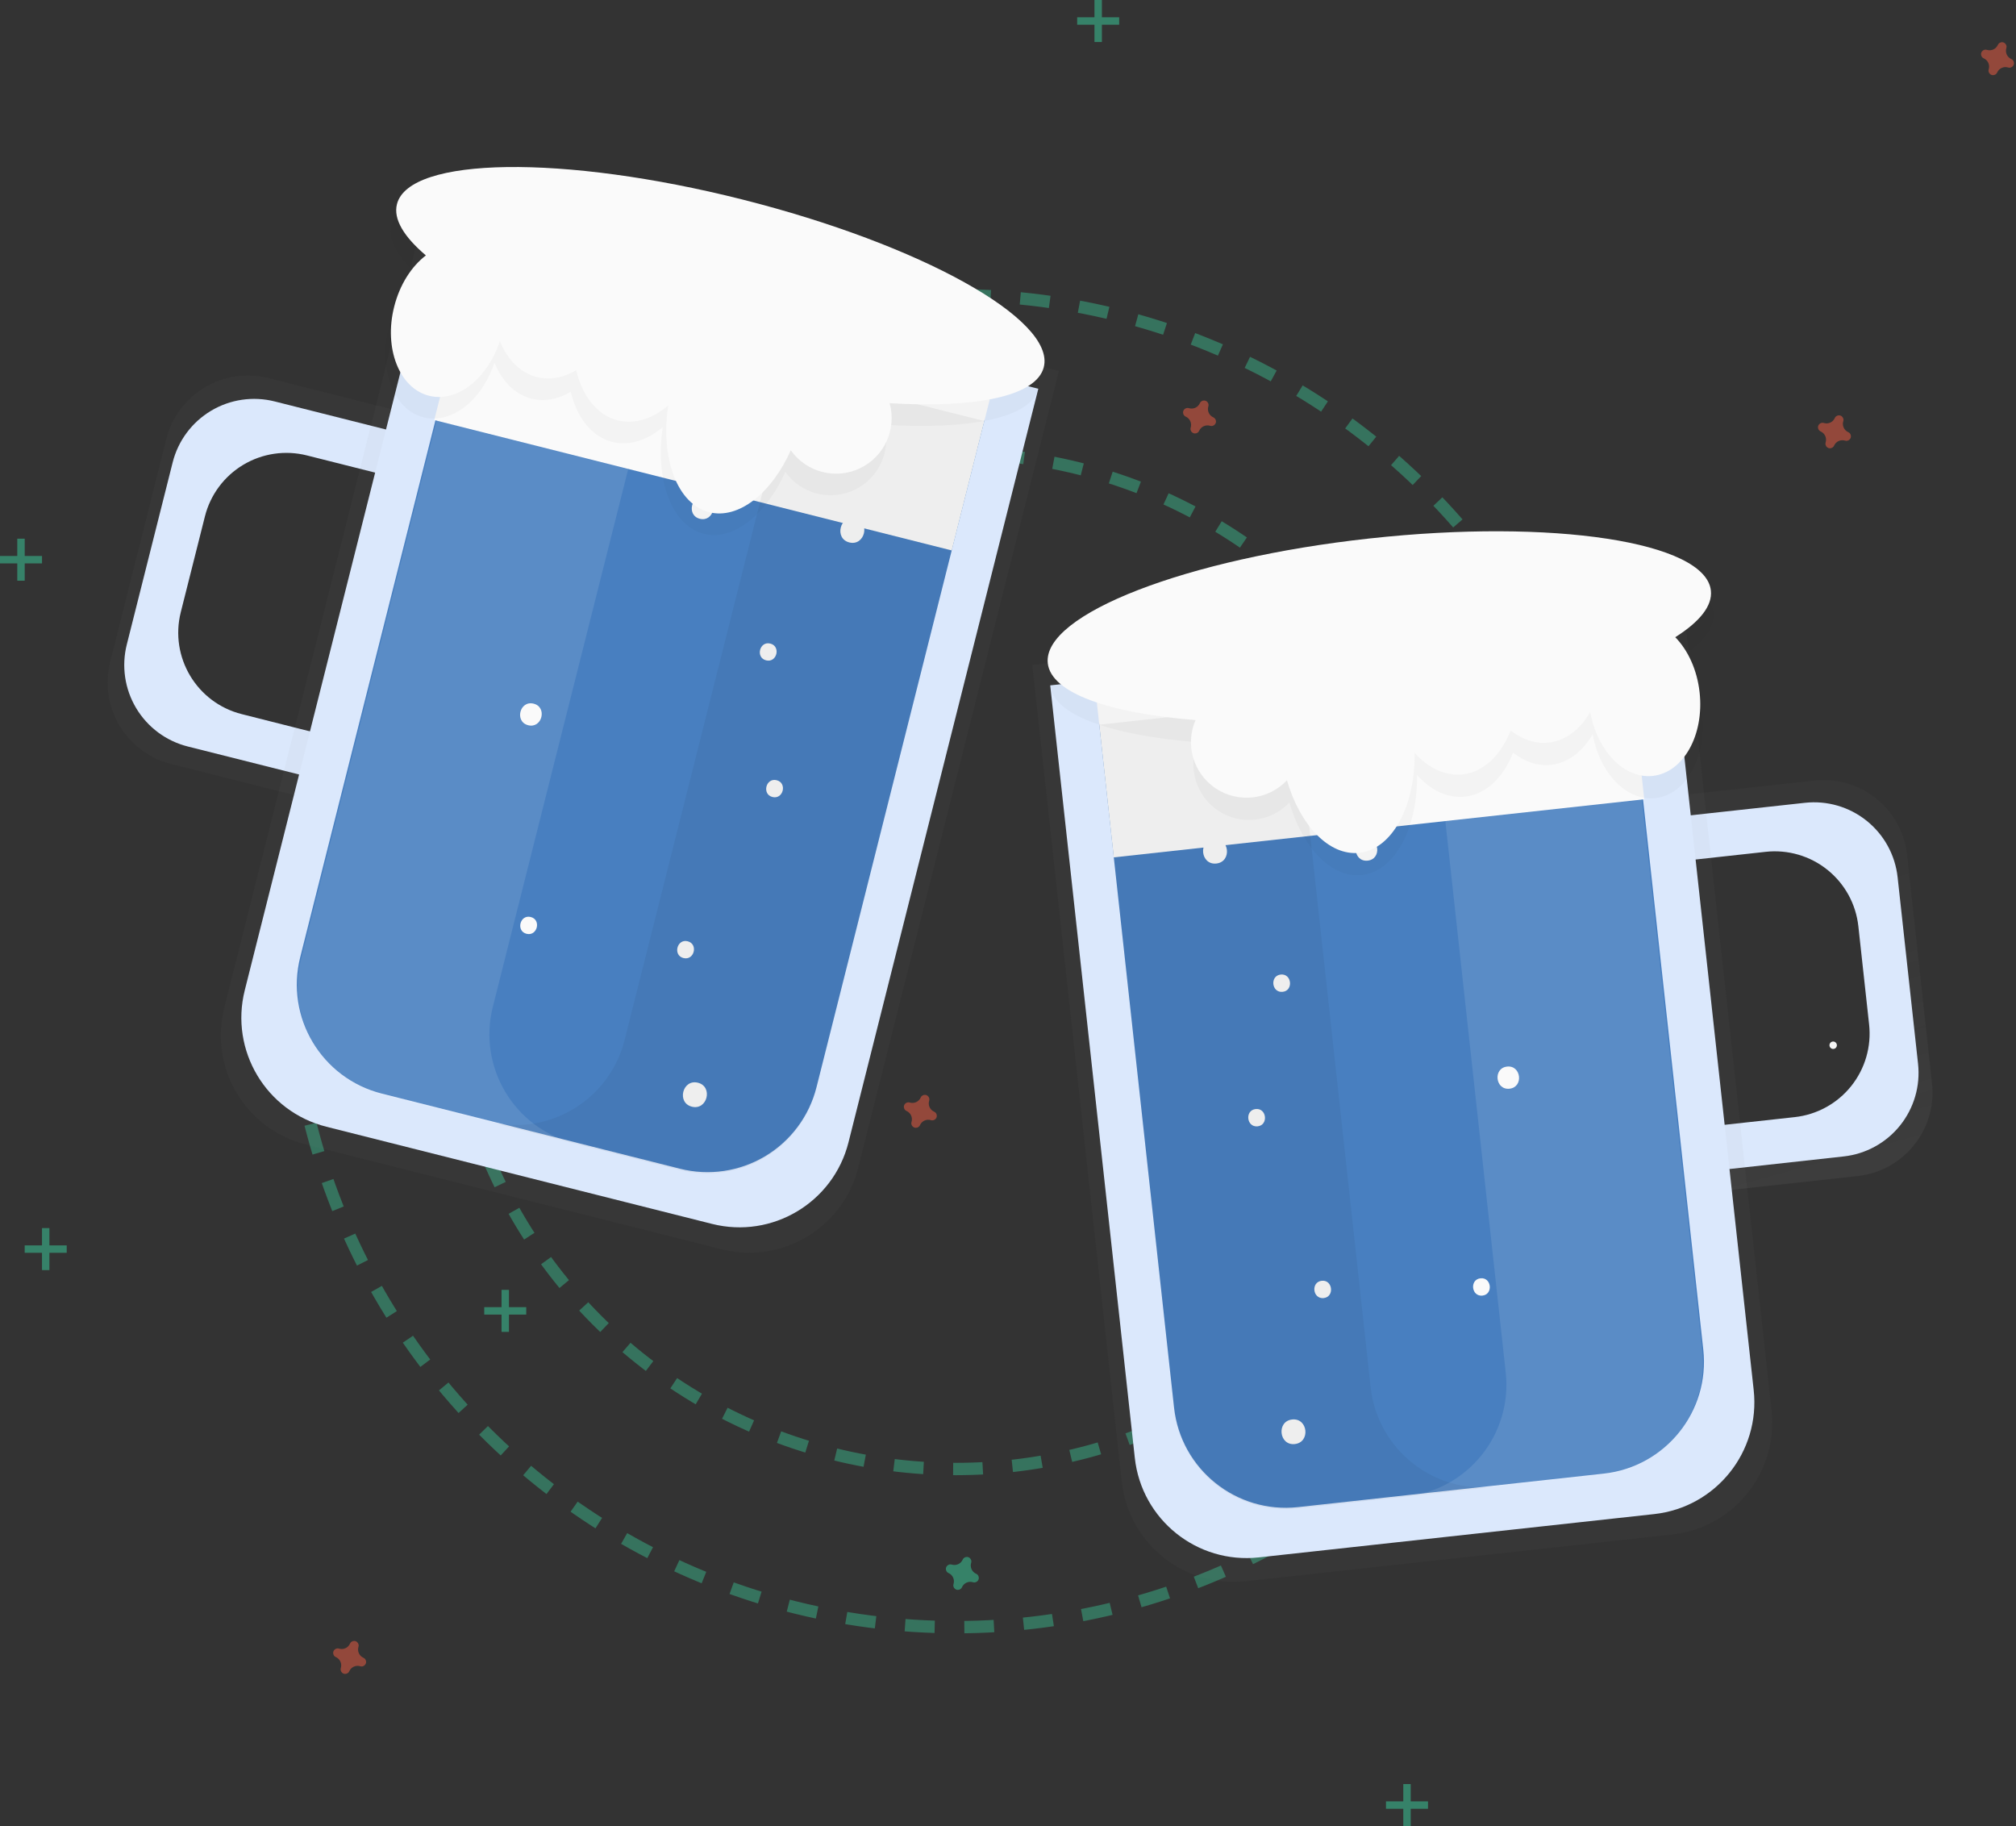 <?xml version="1.0" encoding="UTF-8"?>
<svg width="816px" height="739px" viewBox="0 0 816 739" version="1.1" xmlns="http://www.w3.org/2000/svg" xmlns:xlink="http://www.w3.org/1999/xlink">
    <rect x="0" y="0" width="816" height="739" fill="#333333" stroke="none"/>
    <!-- Generator: Sketch 48.1 (47250) - http://www.bohemiancoding.com/sketch -->
    <title>cheers</title>
    <desc>Created with Sketch.</desc>
    <defs>
        <linearGradient x1="60.121%" y1="97.05%" x2="43.272%" y2="0.879%" id="linearGradient-1">
            <stop stop-color="#808080" stop-opacity="0.25" offset="0%"></stop>
            <stop stop-color="#808080" stop-opacity="0.12" offset="54%"></stop>
            <stop stop-color="#808080" stop-opacity="0.1" offset="100%"></stop>
        </linearGradient>
        <linearGradient x1="78570%" y1="71137%" x2="78570%" y2="33337%" id="linearGradient-2">
            <stop stop-color="#808080" stop-opacity="0.25" offset="0%"></stop>
            <stop stop-color="#808080" stop-opacity="0.12" offset="54%"></stop>
            <stop stop-color="#808080" stop-opacity="0.1" offset="100%"></stop>
        </linearGradient>
        <linearGradient x1="76863%" y1="42156%" x2="76863%" y2="26056%" id="linearGradient-3">
            <stop stop-color="#808080" stop-opacity="0.25" offset="0%"></stop>
            <stop stop-color="#808080" stop-opacity="0.12" offset="54%"></stop>
            <stop stop-color="#808080" stop-opacity="0.1" offset="100%"></stop>
        </linearGradient>
        <linearGradient x1="60263%" y1="55756%" x2="60263%" y2="17956%" id="linearGradient-4">
            <stop stop-color="#808080" stop-opacity="0.25" offset="0%"></stop>
            <stop stop-color="#808080" stop-opacity="0.12" offset="54%"></stop>
            <stop stop-color="#808080" stop-opacity="0.1" offset="100%"></stop>
        </linearGradient>
    </defs>
    <g id="Page-1" stroke="none" stroke-width="1" fill="none" fill-rule="evenodd">
        <g id="cheers">
            <circle id="Oval" stroke="#3AD29F" stroke-width="5" opacity="0.4" stroke-dasharray="12" cx="387" cy="389" r="269.5"></circle>
            <circle id="Oval" stroke="#3AD29F" stroke-width="5" opacity="0.4" stroke-dasharray="12" cx="387" cy="389" r="205.5"></circle>
            <path d="M742,424.5 C742.828,424.5 743.5,423.828 743.5,423 C743.5,422.172 742.828,421.5 742,421.5 C741.172,421.5 740.5,422.172 740.5,423 C740.5,423.828 741.172,424.5 742,424.5 Z" id="Shape" fill="#F5F5F5" fill-rule="nonzero"></path>
            <g id="Group" opacity="0.5" transform="translate(678, 315)" fill="url(#linearGradient-1)" fill-rule="nonzero">
                <path d="M0.18,7.06 L2.37,27.06 L38.58,23.06 C47.549,22.073 56.543,24.691 63.58,30.339 C70.618,35.986 75.122,44.2 76.1,53.17 L81.84,105.58 C82.827,114.549 80.209,123.543 74.561,130.58 C68.914,137.618 60.7,142.122 51.73,143.1 L15.52,147.1 L17.71,167.1 L73.92,160.94 C92.584,158.888 106.051,142.094 104,123.43 L93.91,31 C92.932,22.03 88.428,13.816 81.39,8.169 C74.353,2.521 65.359,-0.097 56.39,0.89 L0.18,7.06 Z" id="Shape"></path>
            </g>
            <path d="M683.86,330 L685.86,347.89 L714.67,344.73 C723.639,343.743 732.633,346.361 739.67,352.009 C746.708,357.656 751.212,365.87 752.19,374.84 L756.54,414.57 C757.527,423.539 754.909,432.533 749.261,439.57 C743.614,446.608 735.4,451.112 726.43,452.09 L697.62,455.25 L699.62,473.14 L746.24,468 C755.21,467.022 763.424,462.518 769.071,455.48 C774.719,448.443 777.337,439.449 776.35,430.48 L768.08,355 C767.102,346.03 762.598,337.816 755.56,332.169 C748.523,326.521 739.529,323.903 730.56,324.89 L683.86,330 Z" id="Shape" fill="#DBE8FC" fill-rule="nonzero"></path>
            <g id="Group" opacity="0.5" transform="translate(417, 240)" fill="url(#linearGradient-2)" fill-rule="nonzero">
                <path d="M259.8,381 L87.23,399.9 C75.234,401.213 63.208,397.707 53.798,390.153 C44.387,382.599 38.363,371.616 37.05,359.62 L0.85,29.1 L263.85,0.29 L300.05,330.81 C302.79,355.783 284.772,378.251 259.8,381 Z" id="Shape"></path>
            </g>
            <path d="M443.935,262.576 L695.935,262.576 L695.935,577.076 C695.935,602.205 675.563,622.576 650.435,622.576 L489.435,622.576 C464.306,622.576 443.935,602.205 443.935,577.076 L443.935,262.576 Z" id="Shape" fill="#DBE8FC" fill-rule="nonzero" transform="translate(569.935, 442.576) rotate(-6.25) translate(-569.935, -442.576) "></path>
            <path d="M461.885,280.102 L677.385,280.102 L677.385,558.602 C677.385,583.731 657.014,604.102 631.885,604.102 L507.385,604.102 C482.256,604.102 461.885,583.731 461.885,558.602 L461.885,280.102 Z" id="Shape" fill="#487FC0" fill-rule="nonzero" transform="translate(569.635, 442.102) rotate(-6.25) translate(-569.635, -442.102) "></path>
            <path d="M489.69,316 C485.21,316.49 485.97,323.45 490.45,323 C494.93,322.55 494.17,315.56 489.69,316 Z" id="Shape" fill="#FFFFFF" fill-rule="nonzero"></path>
            <path d="M518.39,394.39 C513.91,394.88 514.67,401.84 519.15,401.39 C523.63,400.94 522.87,393.9 518.39,394.39 Z" id="Shape" fill="#FAFAFA" fill-rule="nonzero"></path>
            <path d="M508.25,448.82 C503.77,449.31 504.53,456.27 509.01,455.82 C513.49,455.37 512.74,448.33 508.25,448.82 Z" id="Shape" fill="#FAFAFA" fill-rule="nonzero"></path>
            <path d="M535,518.32 C530.52,518.81 531.28,525.77 535.76,525.32 C540.24,524.87 539.47,517.83 535,518.32 Z" id="Shape" fill="#FAFAFA" fill-rule="nonzero"></path>
            <path d="M599.25,517.32 C594.77,517.81 595.53,524.77 600.01,524.32 C604.49,523.87 603.74,516.82 599.25,517.32 Z" id="Shape" fill="#FAFAFA" fill-rule="nonzero"></path>
            <path d="M592.28,315.88 C587.8,316.37 588.56,323.33 593.04,322.88 C597.52,322.43 596.76,315.39 592.28,315.88 Z" id="Shape" fill="#FFFFFF" fill-rule="nonzero"></path>
            <path d="M638.45,305.79 C633.97,306.28 634.73,313.24 639.21,312.79 C643.69,312.34 642.94,305.3 638.45,305.79 Z" id="Shape" fill="#FFFFFF" fill-rule="nonzero"></path>
            <path d="M552.6,339.34 C546.84,339.97 547.81,348.92 553.6,348.29 C559.39,347.66 558.36,338.71 552.6,339.34 Z" id="Shape" fill="#FAFAFA" fill-rule="nonzero"></path>
            <path d="M610,431.64 C604.24,432.27 605.21,441.22 611,440.59 C616.79,439.96 615.75,431 610,431.64 Z" id="Shape" fill="#FAFAFA" fill-rule="nonzero"></path>
            <path d="M523,574.46 C516.6,575.16 517.68,585.1 524.09,584.4 C530.5,583.7 529.43,573.75 523,574.46 Z" id="Shape" fill="#FAFAFA" fill-rule="nonzero"></path>
            <path d="M491.25,339.52 C484.85,340.22 485.93,350.16 492.34,349.46 C498.75,348.76 497.66,338.82 491.25,339.52 Z" id="Shape" fill="#FAFAFA" fill-rule="nonzero"></path>
            <rect id="Rectangle-path" fill="#FAFAFA" fill-rule="nonzero" transform="translate(554.748, 303.904) rotate(-6.25) translate(-554.748, -303.904) " x="446.748" y="272.404" width="216" height="63"></rect>
            <path d="M554.79,561.42 L524.47,284.57 L444.95,293.28 L475.27,570.12 C476.583,582.116 482.607,593.099 492.018,600.653 C501.428,608.207 513.454,611.713 525.45,610.4 L605,601.69 C593.001,603.011 580.969,599.51 571.552,591.958 C562.135,584.405 556.105,573.42 554.79,561.42 Z" id="Shape" fill="#000000" fill-rule="nonzero" opacity="0.05"></path>
            <path d="M609.46,555.43 L579.14,278.59 L658.66,269.88 L689,546.72 C690.313,558.716 686.807,570.742 679.253,580.152 C671.699,589.563 660.716,595.587 648.72,596.9 L569.2,605.61 C594.172,602.866 612.194,580.403 609.46,555.43 Z" id="Shape" fill="#FFFFFF" fill-rule="nonzero" opacity="0.1"></path>
            <path d="M693.48,248 C691.32,228.24 629.48,218.8 555.36,226.91 C481.24,235.02 422.92,257.63 425.08,277.4 C426.4,289.45 449.92,297.66 484.89,300.4 C480.547,310.422 484.033,322.116 493.155,328.124 C502.277,334.133 514.397,332.718 521.89,324.77 C527.18,343.01 538.97,355.47 551.18,354.13 C564.54,352.67 573.83,335.18 573.56,313.65 C579.08,319.78 585.93,323.16 592.98,322.39 C601.57,321.45 608.55,314.55 612.43,304.6 C617.09,308.26 622.43,310.12 627.79,309.52 C634.72,308.76 640.6,304.13 644.65,297.15 C647.48,312.91 658.39,324.27 670.01,323 C682.36,321.65 690.84,306.53 688.95,289.24 C687.95,280.06 684.22,272.11 679.09,266.87 C688.9,260.61 694.16,254.14 693.48,248 Z" id="Shape" fill="#000000" fill-rule="nonzero" opacity="0.03"></path>
            <path d="M692.5,239 C690.34,219.24 628.5,209.8 554.38,217.91 C480.26,226.02 421.94,248.63 424.1,268.4 C425.42,280.45 448.94,288.66 483.91,291.4 C479.567,301.422 483.053,313.116 492.175,319.124 C501.297,325.133 513.417,323.718 520.91,315.77 C526.2,334.01 537.99,346.47 550.2,345.13 C563.56,343.67 572.85,326.18 572.58,304.65 C578.1,310.78 584.95,314.16 592,313.39 C600.59,312.45 607.57,305.55 611.45,295.6 C616.11,299.26 621.45,301.12 626.81,300.52 C633.74,299.76 639.62,295.13 643.67,288.15 C646.5,303.91 657.41,315.28 669,314 C681.35,312.65 689.83,297.53 687.94,280.24 C686.94,271.06 683.21,263.11 678.08,257.87 C687.92,251.66 693.18,245.2 692.5,239 Z" id="Shape" fill="#FAFAFA" fill-rule="nonzero"></path>
            <g id="Group" opacity="0.5" transform="translate(43, 151)" fill="url(#linearGradient-3)" fill-rule="nonzero">
                <path d="M120.45,15.87 L115.53,35.39 L80.21,26.49 C71.462,24.28 62.194,25.638 54.447,30.265 C46.701,34.893 41.111,42.409 38.91,51.16 L26,102.28 C23.79,111.028 25.148,120.296 29.775,128.043 C34.403,135.789 41.919,141.379 50.67,143.58 L85.99,152.48 L81.11,172 L26.28,158.18 C17.529,155.979 10.013,150.389 5.385,142.643 C0.758,134.896 -0.6,125.628 1.61,116.88 L24.32,26.73 C26.508,17.968 32.092,10.437 39.84,5.798 C47.588,1.158 56.863,-0.208 65.62,2 L120.45,15.87 Z" id="Shape"></path>
            </g>
            <path d="M156.74,173.94 L152.34,191.39 L124.23,184.31 C115.48,182.104 106.212,183.466 98.468,188.097 C90.723,192.728 85.137,200.248 82.94,209 L73.17,247.76 C68.606,265.962 79.652,284.419 97.85,289 L126,296.12 L121.6,313.57 L76,302.1 C67.249,299.899 59.733,294.309 55.105,286.563 C50.478,278.816 49.12,269.548 51.33,260.8 L69.89,187.13 C72.091,178.379 77.681,170.863 85.427,166.235 C93.174,161.608 102.442,160.25 111.19,162.46 L156.74,173.94 Z" id="Shape" fill="#DBE8FC" fill-rule="nonzero"></path>
            <g id="Group" opacity="0.5" transform="translate(89, 85)" fill="url(#linearGradient-4)" fill-rule="nonzero">
                <path d="M34.78,378.15 L203.12,420.57 C227.487,426.711 252.218,411.937 258.36,387.57 L339.6,65.15 L83,0.49 L1.77,322.91 C-1.179,334.613 0.642,347.008 6.833,357.367 C13.024,367.727 23.077,375.203 34.78,378.15 Z" id="Shape"></path>
            </g>
            <path d="M173.613,121.094 L334.613,121.094 C359.742,121.094 380.113,141.465 380.113,166.594 L380.113,481.094 L128.113,481.094 L128.113,166.594 C128.113,141.465 148.484,121.094 173.613,121.094 Z" id="Shape" fill="#DBE8FC" fill-rule="nonzero" transform="translate(254.113, 301.094) rotate(-165.86) translate(-254.113, -301.094) "></path>
            <path d="M192.219,138.681 L316.719,138.681 C341.848,138.681 362.219,159.052 362.219,184.181 L362.219,462.681 L146.719,462.681 L146.719,184.181 C146.719,172.114 151.513,160.541 160.046,152.008 C168.579,143.475 180.152,138.681 192.219,138.681 Z" id="Shape" fill="#487FC0" fill-rule="nonzero" transform="translate(254.469, 300.681) rotate(-165.86) translate(-254.469, -300.681) "></path>
            <path d="M351,186.79 C355.37,187.89 353.66,194.68 349.29,193.58 C344.92,192.48 346.61,185.69 351,186.79 Z" id="Shape" fill="#FFFFFF" fill-rule="nonzero"></path>
            <path d="M311.8,260.45 C316.17,261.55 314.46,268.34 310.09,267.24 C305.72,266.14 307.43,259.35 311.8,260.45 Z" id="Shape" fill="#FAFAFA" fill-rule="nonzero"></path>
            <path d="M314.37,315.75 C318.74,316.85 317.03,323.64 312.66,322.54 C308.29,321.44 310,314.65 314.37,315.75 Z" id="Shape" fill="#FAFAFA" fill-rule="nonzero"></path>
            <path d="M278.35,380.93 C282.72,382.03 281.01,388.82 276.64,387.72 C272.27,386.62 274,379.82 278.35,380.93 Z" id="Shape" fill="#FAFAFA" fill-rule="nonzero"></path>
            <path d="M214.83,371.11 C219.2,372.21 217.49,379 213.12,377.9 C208.75,376.8 210.45,370 214.83,371.11 Z" id="Shape" fill="#FAFAFA" fill-rule="nonzero"></path>
            <path d="M249.39,172.53 C253.76,173.63 252.05,180.42 247.68,179.32 C243.31,178.22 245,171.43 249.39,172.53 Z" id="Shape" fill="#FFFFFF" fill-rule="nonzero"></path>
            <path d="M205,156.2 C209.37,157.3 207.66,164.09 203.29,162.99 C198.92,161.89 200.66,155.1 205,156.2 Z" id="Shape" fill="#FFFFFF" fill-rule="nonzero"></path>
            <path d="M285.47,201.22 C291.09,202.63 288.9,211.36 283.27,209.95 C277.64,208.54 279.85,199.8 285.47,201.22 Z" id="Shape" fill="#FAFAFA" fill-rule="nonzero"></path>
            <path d="M216,284.77 C221.62,286.18 219.43,294.91 213.8,293.5 C208.17,292.09 210.33,283.35 216,284.77 Z" id="Shape" fill="#FAFAFA" fill-rule="nonzero"></path>
            <path d="M282.49,438.17 C288.73,439.74 286.3,449.44 280.05,447.87 C273.8,446.3 276.24,436.6 282.49,438.17 Z" id="Shape" fill="#FAFAFA" fill-rule="nonzero"></path>
            <path d="M346.21,209.82 C352.45,211.39 350.02,221.09 343.77,219.52 C337.52,217.95 340,208.25 346.21,209.82 Z" id="Shape" fill="#FAFAFA" fill-rule="nonzero"></path>
            <rect id="Rectangle-path" fill="#FAFAFA" fill-rule="nonzero" transform="translate(288.19, 165.828) rotate(-165.86) translate(-288.19, -165.828) " x="180.19" y="134.328" width="216" height="63"></rect>
            <path d="M252.81,420.9 L320.81,150.84 L398.39,170.39 L330.39,440.45 C324.248,464.817 299.517,479.591 275.15,473.45 L197.57,453.9 C221.937,460.041 246.668,445.267 252.81,420.9 Z" id="Shape" fill="#000000" fill-rule="nonzero" opacity="0.05"></path>
            <path d="M199.48,407.46 L267.48,137.4 L189.9,117.85 L121.9,387.91 C115.759,412.277 130.533,437.008 154.9,443.15 L232.48,462.7 C208.113,456.558 193.339,431.827 199.48,407.46 Z" id="Shape" fill="#FFFFFF" fill-rule="nonzero" opacity="0.1"></path>
            <path d="M158.47,91.36 C163.33,72.08 225.88,71.22 298.17,89.44 C370.46,107.66 425.17,138.05 420.28,157.33 C417.28,169.09 392.89,173.99 357.88,171.9 C360.813,182.427 355.754,193.538 345.889,198.239 C336.024,202.94 324.208,199.869 317.88,190.96 C310.13,208.3 296.75,219.02 284.88,216.02 C271.88,212.74 265.04,194.14 268.27,172.85 C261.96,178.17 254.71,180.57 247.84,178.85 C239.46,176.74 233.5,168.95 231.02,158.56 C225.9,161.56 220.4,162.66 215.13,161.33 C208.37,159.63 203.18,154.24 200.13,146.76 C195.13,161.98 182.8,171.76 171.46,168.89 C159.46,165.89 153.09,149.72 157.34,132.89 C159.6,123.89 164.34,116.57 170.18,112.09 C161.27,104.53 156.95,97.4 158.47,91.36 Z" id="Shape" fill="#000000" fill-rule="nonzero" opacity="0.03"></path>
            <path d="M160.67,82.63 C165.53,63.35 228.08,62.49 300.37,80.71 C372.66,98.93 427.37,129.32 422.48,148.6 C419.48,160.36 395.09,165.26 360.08,163.17 C363.013,173.697 357.954,184.808 348.089,189.509 C338.224,194.21 326.408,191.139 320.08,182.23 C312.33,199.57 298.95,210.29 287.08,207.29 C274.08,204.01 267.24,185.41 270.47,164.12 C264.16,169.44 256.91,171.84 250.04,170.12 C241.66,168.01 235.7,160.22 233.22,149.83 C228.1,152.83 222.6,153.93 217.33,152.6 C210.57,150.9 205.38,145.51 202.33,138.03 C197.33,153.25 185,163.03 173.66,160.16 C161.66,157.16 155.29,140.99 159.54,124.16 C161.8,115.16 166.54,107.84 172.38,103.36 C163.47,95.8 159.14,88.67 160.67,82.63 Z" id="Shape" fill="#FAFAFA" fill-rule="nonzero"></path>
            <g id="Group" opacity="0.5" transform="translate(436, 0)" fill="#3AD29F" fill-rule="nonzero">
                <rect id="Rectangle-path" x="7" y="0" width="3" height="17"></rect>
                <rect id="Rectangle-path" transform="translate(8.5, 8.5) rotate(90) translate(-8.5, -8.5) " x="7" y="0" width="3" height="17"></rect>
            </g>
            <g id="Group" opacity="0.5" transform="translate(0, 218)" fill="#3AD29F" fill-rule="nonzero">
                <rect id="Rectangle-path" x="7" y="0" width="3" height="17"></rect>
                <rect id="Rectangle-path" transform="translate(8.5, 8.5) rotate(90) translate(-8.5, -8.5) " x="7" y="2.84217094e-14" width="3" height="17"></rect>
            </g>
            <g id="Group" opacity="0.5" transform="translate(561, 722)" fill="#3AD29F" fill-rule="nonzero">
                <rect id="Rectangle-path" x="7" y="0" width="3" height="17"></rect>
                <rect id="Rectangle-path" transform="translate(8.5, 8.5) rotate(90) translate(-8.5, -8.5) " x="7" y="0" width="3" height="17"></rect>
            </g>
            <g id="Group" opacity="0.5" transform="translate(10, 497)" fill="#3AD29F" fill-rule="nonzero">
                <rect id="Rectangle-path" x="7" y="0" width="3" height="17"></rect>
                <rect id="Rectangle-path" transform="translate(8.5, 8.5) rotate(90) translate(-8.5, -8.5) " x="7" y="0" width="3" height="17"></rect>
            </g>
            <g id="Group" opacity="0.5" transform="translate(196, 522)" fill="#3AD29F" fill-rule="nonzero">
                <rect id="Rectangle-path" x="7" y="0" width="3" height="17"></rect>
                <rect id="Rectangle-path" transform="translate(8.5, 8.5) rotate(90) translate(-8.5, -8.5) " x="7" y="0" width="3" height="17"></rect>
            </g>
            <path d="M147.09,670.89 C145.396,670.129 144.537,668.223 145.09,666.45 C145.133,666.317 145.16,666.179 145.17,666.04 C145.222,665.227 144.734,664.477 143.97,664.195 C143.206,663.913 142.348,664.168 141.86,664.82 C141.78,664.932 141.712,665.053 141.66,665.18 C140.899,666.874 138.993,667.733 137.22,667.18 C137.087,667.137 136.949,667.11 136.81,667.1 C135.997,667.048 135.247,667.536 134.965,668.3 C134.683,669.064 134.938,669.922 135.59,670.41 C135.702,670.49 135.823,670.558 135.95,670.61 C137.644,671.371 138.503,673.277 137.95,675.05 C137.907,675.183 137.88,675.321 137.87,675.46 C137.818,676.273 138.306,677.023 139.07,677.305 C139.834,677.587 140.692,677.332 141.18,676.68 C141.26,676.568 141.328,676.447 141.38,676.32 C142.141,674.626 144.047,673.767 145.82,674.32 C145.953,674.363 146.091,674.39 146.23,674.4 C147.043,674.452 147.793,673.964 148.075,673.2 C148.357,672.436 148.102,671.578 147.45,671.09 C147.338,671.01 147.217,670.942 147.09,670.89 Z" id="Shape" fill="#F55F44" fill-rule="nonzero" opacity="0.5"></path>
            <path d="M395.09,636.89 C393.396,636.129 392.537,634.223 393.09,632.45 C393.133,632.317 393.16,632.179 393.17,632.04 C393.222,631.227 392.734,630.477 391.97,630.195 C391.206,629.913 390.348,630.168 389.86,630.82 C389.78,630.932 389.712,631.053 389.66,631.18 C388.899,632.874 386.993,633.733 385.22,633.18 C385.087,633.137 384.949,633.11 384.81,633.1 C383.997,633.048 383.247,633.536 382.965,634.3 C382.683,635.064 382.938,635.922 383.59,636.41 C383.702,636.49 383.823,636.558 383.95,636.61 C385.644,637.371 386.503,639.277 385.95,641.05 C385.907,641.183 385.88,641.321 385.87,641.46 C385.818,642.273 386.306,643.023 387.07,643.305 C387.834,643.587 388.692,643.332 389.18,642.68 C389.26,642.568 389.328,642.447 389.38,642.32 C390.141,640.626 392.047,639.767 393.82,640.32 C393.953,640.363 394.091,640.39 394.23,640.4 C395.043,640.452 395.793,639.964 396.075,639.2 C396.357,638.436 396.102,637.578 395.45,637.09 C395.338,637.01 395.217,636.942 395.09,636.89 Z" id="Shape" fill="#3AD29F" fill-rule="nonzero" opacity="0.5"></path>
            <path d="M491.09,168.89 C489.396,168.129 488.537,166.223 489.09,164.45 C489.133,164.317 489.16,164.179 489.17,164.04 C489.222,163.227 488.734,162.477 487.97,162.195 C487.206,161.913 486.348,162.168 485.86,162.82 C485.78,162.932 485.712,163.053 485.66,163.18 C484.899,164.874 482.993,165.733 481.22,165.18 C481.087,165.137 480.949,165.11 480.81,165.1 C479.997,165.048 479.247,165.536 478.965,166.3 C478.683,167.064 478.938,167.922 479.59,168.41 C479.702,168.49 479.823,168.558 479.95,168.61 C481.644,169.371 482.503,171.277 481.95,173.05 C481.907,173.183 481.88,173.321 481.87,173.46 C481.818,174.273 482.306,175.023 483.07,175.305 C483.834,175.587 484.692,175.332 485.18,174.68 C485.26,174.568 485.328,174.447 485.38,174.32 C486.141,172.626 488.047,171.767 489.82,172.32 C489.953,172.363 490.091,172.39 490.23,172.4 C491.043,172.452 491.793,171.964 492.075,171.2 C492.357,170.436 492.102,169.578 491.45,169.09 C491.338,169.01 491.217,168.942 491.09,168.89 Z" id="Shape" fill="#F55F44" fill-rule="nonzero" opacity="0.5"></path>
            <path d="M748.09,174.89 C746.396,174.129 745.537,172.223 746.09,170.45 C746.133,170.317 746.16,170.179 746.17,170.04 C746.222,169.227 745.734,168.477 744.97,168.195 C744.206,167.913 743.348,168.168 742.86,168.82 C742.78,168.932 742.712,169.053 742.66,169.18 C741.899,170.874 739.993,171.733 738.22,171.18 C738.087,171.137 737.949,171.11 737.81,171.1 C736.997,171.048 736.247,171.536 735.965,172.3 C735.683,173.064 735.938,173.922 736.59,174.41 C736.702,174.49 736.823,174.558 736.95,174.61 C738.644,175.371 739.503,177.277 738.95,179.05 C738.907,179.183 738.88,179.321 738.87,179.46 C738.818,180.273 739.306,181.023 740.07,181.305 C740.834,181.587 741.692,181.332 742.18,180.68 C742.26,180.568 742.328,180.447 742.38,180.32 C743.141,178.626 745.047,177.767 746.82,178.32 C746.953,178.363 747.091,178.39 747.23,178.4 C748.043,178.452 748.793,177.964 749.075,177.2 C749.357,176.436 749.102,175.578 748.45,175.09 C748.338,175.01 748.217,174.942 748.09,174.89 Z" id="Shape" fill="#F55F44" fill-rule="nonzero" opacity="0.5"></path>
            <path d="M378.09,449.89 C376.396,449.129 375.537,447.223 376.09,445.45 C376.133,445.317 376.16,445.179 376.17,445.04 C376.222,444.227 375.734,443.477 374.97,443.195 C374.206,442.913 373.348,443.168 372.86,443.82 C372.78,443.932 372.712,444.053 372.66,444.18 C371.899,445.874 369.993,446.733 368.22,446.18 C368.087,446.137 367.949,446.11 367.81,446.1 C366.997,446.048 366.247,446.536 365.965,447.3 C365.683,448.064 365.938,448.922 366.59,449.41 C366.702,449.49 366.823,449.558 366.95,449.61 C368.644,450.371 369.503,452.277 368.95,454.05 C368.907,454.183 368.88,454.321 368.87,454.46 C368.818,455.273 369.306,456.023 370.07,456.305 C370.834,456.587 371.692,456.332 372.18,455.68 C372.26,455.568 372.328,455.447 372.38,455.32 C373.141,453.626 375.047,452.767 376.82,453.32 C376.953,453.363 377.091,453.39 377.23,453.4 C378.043,453.452 378.793,452.964 379.075,452.2 C379.357,451.436 379.102,450.578 378.45,450.09 C378.338,450.01 378.217,449.942 378.09,449.89 Z" id="Shape" fill="#F55F44" fill-rule="nonzero" opacity="0.5"></path>
            <path d="M814.09,23.89 C812.396,23.129 811.537,21.223 812.09,19.45 C812.133,19.317 812.16,19.179 812.17,19.04 C812.222,18.227 811.734,17.477 810.97,17.195 C810.206,16.913 809.348,17.168 808.86,17.82 C808.78,17.932 808.712,18.053 808.66,18.18 C807.899,19.874 805.993,20.733 804.22,20.18 C804.087,20.137 803.949,20.11 803.81,20.1 C802.997,20.048 802.247,20.536 801.965,21.3 C801.683,22.064 801.938,22.922 802.59,23.41 C802.702,23.49 802.823,23.558 802.95,23.61 C804.644,24.371 805.503,26.277 804.95,28.05 C804.907,28.183 804.88,28.321 804.87,28.46 C804.818,29.273 805.306,30.023 806.07,30.305 C806.834,30.587 807.692,30.332 808.18,29.68 C808.26,29.568 808.328,29.447 808.38,29.32 C809.141,27.626 811.047,26.767 812.82,27.32 C812.953,27.363 813.091,27.39 813.23,27.4 C814.043,27.452 814.793,26.964 815.075,26.2 C815.357,25.436 815.102,24.578 814.45,24.09 C814.338,24.01 814.217,23.942 814.09,23.89 Z" id="Shape" fill="#F55F44" fill-rule="nonzero" opacity="0.5"></path>
        </g>
    </g>
</svg>
